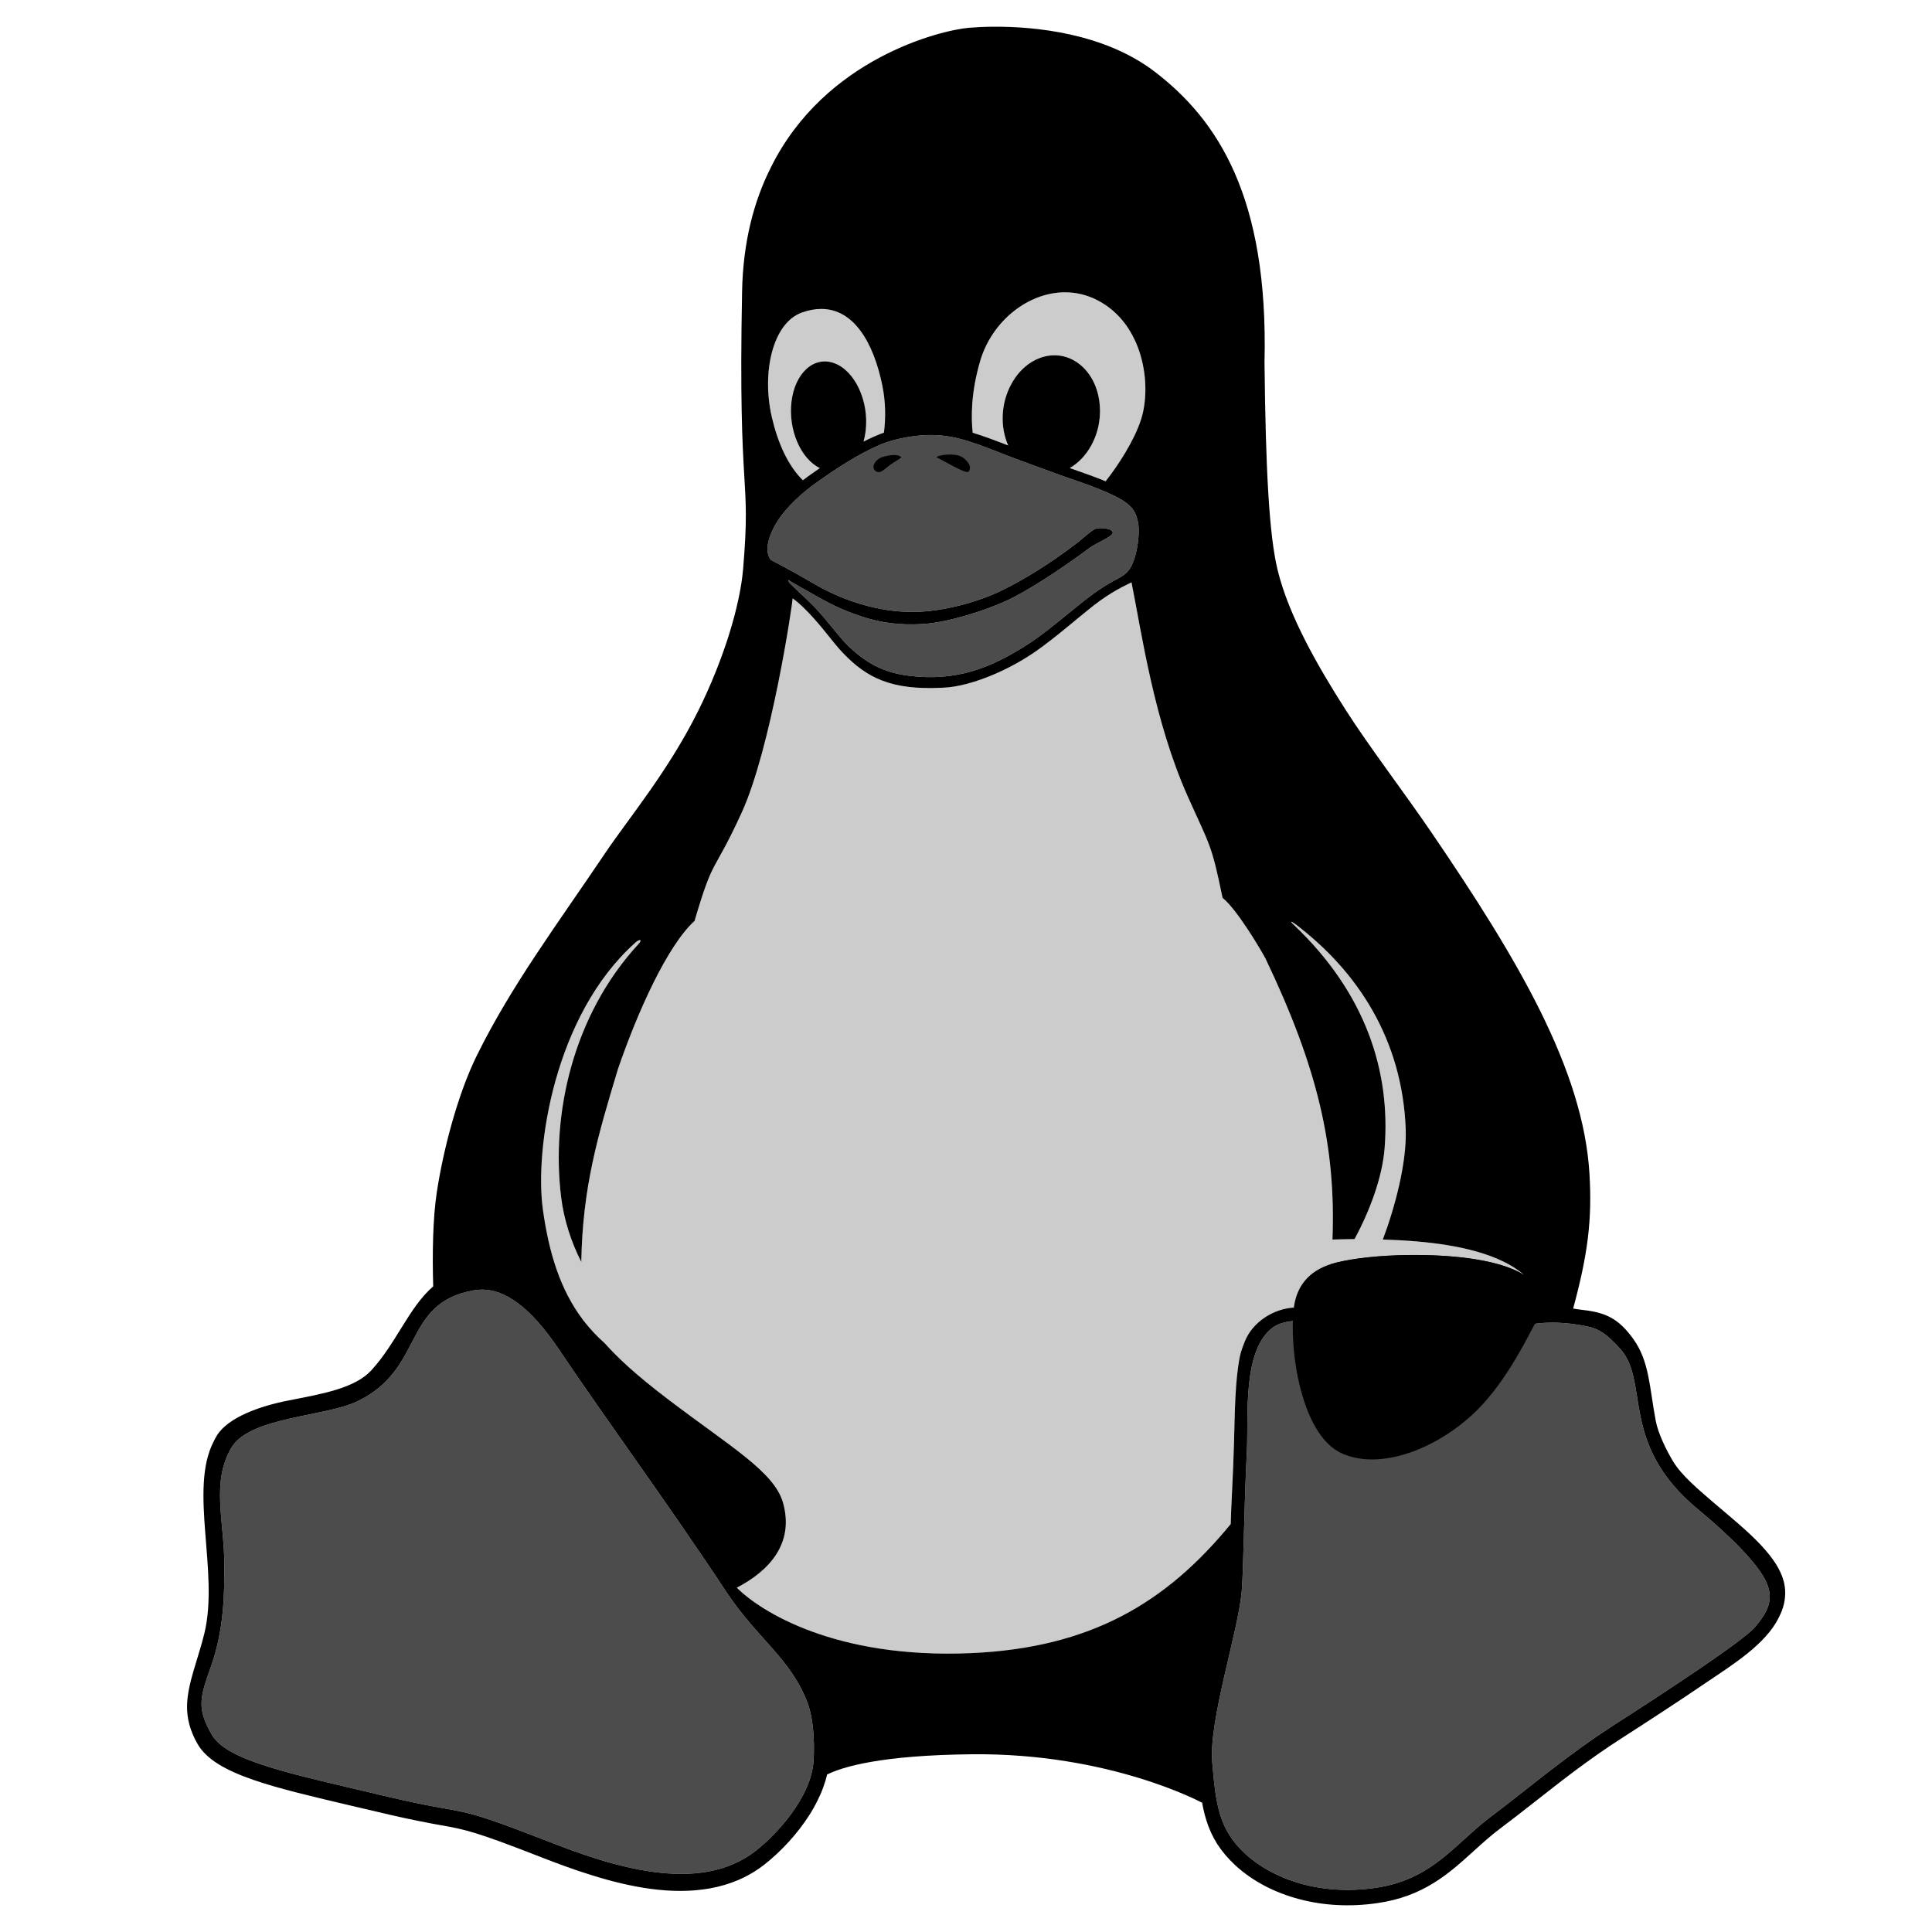 <?xml version="1.0" encoding="UTF-8" standalone="no"?>
<!-- Created with Inkscape (http://www.inkscape.org/) -->

<svg
   xmlns:dc="http://purl.org/dc/elements/1.1/"
   xmlns:cc="http://creativecommons.org/ns#"
   xmlns:rdf="http://www.w3.org/1999/02/22-rdf-syntax-ns#"
   xmlns:svg="http://www.w3.org/2000/svg"
   xmlns="http://www.w3.org/2000/svg"
   xmlns:sodipodi="http://sodipodi.sourceforge.net/DTD/sodipodi-0.dtd"
   xmlns:inkscape="http://www.inkscape.org/namespaces/inkscape"
   width="730"
   height="730"
   id="root"
   version="1.1"
   inkscape:version="0.92.1 r15371"
   sodipodi:docname="linux-symbolic.svg"
   inkscape:export-filename="./tux-large.png"
   inkscape:export-xdpi="300"
   inkscape:export-ydpi="300"
   viewBox="0 0 730 730">
  <title
     id="title20046">Tux</title>
  <sodipodi:namedview
     id="base"
     pagecolor="#ffffff"
     bordercolor="#666666"
     borderopacity="0.412"
     inkscape:pageopacity="0.0"
     inkscape:pageshadow="2"
     inkscape:zoom="0.95479452"
     inkscape:cx="162.61119"
     inkscape:cy="365"
     inkscape:document-units="px"
     inkscape:current-layer="layer3"
     showgrid="false"
     inkscape:window-width="1342"
     inkscape:window-height="893"
     inkscape:window-x="321"
     inkscape:window-y="104"
     inkscape:window-maximized="0"
     fit-margin-top="0"
     fit-margin-left="0"
     fit-margin-right="0"
     fit-margin-bottom="0"
     showguides="true"
     inkscape:guide-bbox="true"
     inkscape:showpageshadow="false"
     showborder="true"
     inkscape:snap-intersection-paths="false"
     inkscape:object-paths="true"
     inkscape:object-nodes="false"
     inkscape:snap-smooth-nodes="false"
     inkscape:snap-nodes="true"
     inkscape:pagecheckerboard="true"
     scale-x="1" />
  <defs
     id="defs27452" />
  <g
     transform="translate(160,342.638)"
     id="layer1"
     inkscape:groupmode="layer"
     inkscape:label="Body"
     style="display:inline">
    <path
       style="fill-opacity:1;fill-rule:evenodd;stroke-width:0.328"
       d="M 375.139 10.094 C 371.475 10.126 368.368 10.3 366.037 10.504 C 355.614 11.413 311.766 21.934 291.301 63.199 C 284.943 75.766 280.757 91.216 280.393 110.168 C 278.848 190.559 283.892 178.127 280.779 215.016 C 279.634 228.592 273.605 248.949 263.705 268.818 C 252.387 291.535 237.427 309.323 228.639 322.381 C 210.656 349.1 193.293 372.237 180.189 398.783 C 172.743 413.868 167.393 435.076 165.068 450.324 C 163.514 460.517 163.334 473.696 163.682 486.047 C 154.466 494.053 149.733 507.537 140.264 517.816 C 134.156 524.431 122.35 526.581 109.266 529.115 C 98.04 531.264 86.162 535.633 82.01 542.32 C 81.546 543.066 81.129 543.84 80.744 544.635 C 71.29 562.838 82.86 594.08 77.217 617.191 C 74.827 627.017 70.747 636.263 70.674 644.736 C 70.649 649.106 71.639 653.741 74.682 659.004 C 78.013 664.798 85.329 668.926 95.734 672.523 C 105.439 675.879 118.04 678.825 132.693 682.277 L 137.764 683.459 C 144.354 685.029 150.922 686.598 157.561 687.926 C 161.882 688.819 164.393 689.254 166.541 689.641 C 175.884 691.306 179.431 691.957 204.346 701.686 C 210.357 704.028 217.021 706.539 224.07 708.688 C 238 713.009 253.74 716.147 268.273 713.516 C 275.637 712.188 282.589 709.387 288.77 704.559 C 295.167 699.561 301.324 692.826 305.693 685.994 C 306.861 684.172 307.941 682.286 308.887 680.346 C 309.716 678.708 310.452 677.029 311.066 675.316 C 311.652 673.755 312.14 672.136 312.496 670.51 C 318.358 667.587 332.862 663.176 367.398 662.842 C 419.448 662.335 454.115 681.117 454.115 681.117 L 454.141 680.732 C 454.575 683.195 455.107 685.487 455.783 687.684 C 456.773 690.894 458.1 693.841 459.887 696.689 C 461.698 699.514 463.942 702.194 466.791 704.826 C 469.881 707.675 473.598 710.306 477.848 712.551 C 481.807 714.627 486.25 716.365 491.127 717.645 C 495.569 718.804 500.373 719.577 505.467 719.818 C 510.223 720.06 515.194 719.842 520.385 719.094 C 529.148 717.838 535.909 715.062 541.727 711.465 C 547.4 707.964 552.036 703.764 556.768 699.467 L 556.912 699.346 C 560.027 696.521 563.189 693.649 566.689 691.018 C 569.031 689.255 571.18 687.612 573.232 686.02 C 576.274 683.678 577.964 682.35 579.678 680.998 C 584.82 676.966 590.132 672.766 595.443 668.807 C 600.948 664.727 606.789 660.575 613.139 656.52 C 617.943 653.43 623.35 649.929 628.541 646.525 C 633.901 643 639.5 639.307 644.787 635.686 C 654.23 629.272 667.264 621.322 672.201 610.996 C 673.85 607.802 674.736 604.378 674.496 600.697 C 673.724 588.892 659.745 578.244 647.385 567.67 C 641.373 562.504 635.315 557.385 632.152 552.146 C 629.593 547.922 626.502 541.549 625.633 536.914 C 623.193 524.061 623.246 514.457 617.16 505.967 C 611.575 498.175 606.692 495.933 598.084 494.961 C 596.794 494.815 595.582 494.635 594.406 494.443 C 599.999 473.855 601.601 460.784 600.578 443.537 C 598.241 404.138 573.49 362.441 541.145 314.945 C 530.236 298.928 517.473 282.361 508.406 268.16 C 497.903 251.708 486.962 232.681 482.746 215.393 C 479.572 202.375 478.222 177.806 477.789 136.887 C 479.334 74.191 459.925 45.246 436.436 27.188 C 417.35 12.515 391.013 9.955 375.139 10.094 z M 402.738 110.449 C 406.695 110.496 410.689 111.416 414.531 113.369 C 432.097 122.297 435.341 145.474 431.131 158.537 C 428.543 166.566 422.401 175.956 417.764 181.844 C 414.168 180.372 409.728 178.756 404.203 176.85 C 407.388 175.016 410.236 172.122 412.336 168.285 C 418.151 157.693 416.076 143.914 407.752 137.496 C 399.404 131.078 387.941 134.48 382.15 145.072 C 378.097 152.456 377.879 161.408 380.943 168.309 C 375.997 166.403 371.68 164.762 367.529 163.508 L 367.529 163.506 C 366.926 158.149 366.757 148.354 370.473 136.025 C 374.959 121.247 388.607 110.282 402.738 110.449 z M 310.338 116.734 C 322.495 116.756 330.033 129.163 333.412 145.795 C 334.619 151.851 334.714 157.909 333.99 163.459 C 333.532 163.604 333.075 163.797 332.592 163.99 C 330.661 164.738 328.587 165.679 326.295 166.861 C 326.657 165.582 326.921 164.207 327.09 162.76 C 328.393 151.733 323.181 140.319 315.436 137.303 C 307.69 134.287 300.356 140.802 299.053 151.828 C 297.798 162.42 302.551 173.351 309.766 176.873 C 308.848 177.501 307.907 178.153 306.967 178.828 C 305.76 179.649 304.553 180.542 303.371 181.459 C 297.652 175.933 293.816 167.03 291.645 157.668 C 287.711 140.682 291.958 121.933 303.105 118.049 L 303.107 118.049 C 305.679 117.152 308.087 116.73 310.338 116.734 z M 352.406 164.367 C 362.026 164.532 369.852 167.977 381.111 172.35 C 386.859 174.543 393.54 176.931 400.025 179.301 L 400.049 179.326 C 412.723 183.623 420.038 186.447 424.287 189.127 C 428.102 191.541 429.334 193.883 430.01 197.408 C 430.855 201.971 429.455 211.627 426.582 215.32 C 423.806 218.869 421.125 218.314 411.758 225.363 C 406.133 229.588 396.404 238.134 389.379 242.77 C 374.447 252.617 361.21 257.527 343.504 255.342 C 334.336 254.21 328.059 250.989 321.453 244.963 C 317.861 241.685 313.993 236.337 309.771 231.555 C 306.1 227.396 301.891 223.841 298.25 220.215 C 297.941 219.907 298.044 219.388 297.768 219.094 C 301.095 221.171 303.459 222.357 305.918 223.777 C 313.631 228.232 317.924 230.359 325.168 232.809 C 332.66 235.342 339.981 236.298 348.6 235.789 C 358.034 235.232 371.993 230.819 380.287 226.996 C 388.315 223.296 400.664 215.226 411.758 206.986 C 414.007 205.316 420.246 202.796 420.438 201.383 C 420.681 199.579 415.369 199.125 413.721 199.906 C 411.852 200.792 408.862 203.728 407.293 204.887 C 397.152 212.712 386.747 219.134 378.285 223.207 C 369.878 227.254 358.234 230.55 347.803 231.131 C 334.688 231.861 319.998 227.932 307.139 220.328 C 299.184 215.624 291.26 211.565 291.252 211.555 C 288.146 207.555 291.477 200.6 293.58 197.229 C 297.129 191.531 303.261 185.977 309.248 181.801 C 316.057 177.032 324.352 171.488 332.924 167.883 L 332.924 167.859 C 337.479 166.091 342.777 164.935 348.158 164.504 C 349.621 164.387 351.032 164.344 352.406 164.367 z M 427.537 220.039 C 431.422 239.414 436.04 272.384 448.781 300.908 C 457.183 319.717 457.736 318.708 461.936 339.254 C 467.309 343.528 476.311 358.673 478.193 362.244 C 497.863 403.462 504.799 433.068 503.465 468.355 C 506.105 468.308 509.192 468.172 511.809 468.176 C 517.393 457.877 522.272 445.131 523.168 433.887 C 525.463 405.076 516.256 375.385 488.715 349.314 C 487.895 348.539 487.767 348.267 487.99 348.301 C 488.213 348.334 488.788 348.672 489.379 349.119 C 513.161 367.106 529.849 392.965 531.141 426.535 C 531.633 439.325 526.99 456.424 522.5 468.344 C 539.303 468.866 555.79 470.803 567.826 476.562 C 570.818 477.994 573.626 479.763 575.918 481.768 C 565.63 475.316 545.257 473.73 528.248 474.297 C 517.271 474.663 508.133 476.083 502.938 477.59 C 502.531 483.025 501.953 488.617 501.209 494.43 C 497.185 493.595 492.977 493.884 488.967 494.072 C 481.34 494.431 473.37 499.408 470.408 506.713 C 469.683 508.502 468.873 510.537 468.449 512.686 C 466.651 521.814 466.582 533.585 466.26 545.338 C 465.922 557.645 465.177 569.046 465.021 575.859 C 440.749 605.468 412.316 622.628 366.973 624.623 C 315.486 626.889 287.251 608.76 278.406 599.91 C 290.503 593.603 300.203 583.344 295.875 567.832 C 292.624 556.179 276.101 546.718 252.523 528.799 C 239.712 519.062 233.421 512.991 228.383 507.428 C 225.493 504.872 222.943 502.131 220.684 499.219 C 220.537 499.055 220.39 498.892 220.244 498.727 C 220.242 498.698 220.24 498.671 220.238 498.643 C 211.631 487.268 207.401 473.278 205.133 457.062 C 201.961 434.382 209.295 383.621 240.141 356.1 C 240.743 355.563 241.372 355.24 241.732 355.217 C 242.196 355.187 242.217 355.653 241.172 356.789 C 216.473 383.623 208.199 420.899 212 452.15 C 213.079 461.05 215.823 469.231 219.639 476.836 C 220.116 448.539 225.902 429.061 233.537 403.799 C 240.938 382.281 252.178 357.283 262.432 347.979 C 269.815 322.866 269.277 331.029 280.264 307.004 C 291.25 282.979 299.412 228.63 299.492 226.084 C 302.424 228.179 305.301 231.228 307.379 233.523 C 312.07 238.704 314.887 242.949 318.605 246.824 C 327.471 256.063 336.72 260.88 356.164 259.852 C 361.588 259.709 368.785 257.777 376.158 254.566 C 381.281 252.336 386.49 249.489 391.248 246.195 C 398.535 241.153 408.041 232.828 413.18 228.822 C 420.25 223.345 424.883 221.414 427.537 220.039 z M 182.418 487.275 C 190.532 487.407 199.974 493.134 211.373 510.127 C 229.829 537.582 252.917 568.848 274.654 601.828 C 286.524 619.585 299.021 626.847 305.27 643.832 C 307.151 648.923 307.874 657.319 307.416 665.184 C 306.62 678.959 293.521 693.095 285.535 699.344 C 263.87 716.256 230.431 704.893 206.74 695.629 C 168.501 680.695 179.382 686.703 145.221 678.572 C 111.083 670.418 85.847 665.568 80.033 655.459 C 74.219 645.374 75.593 641.321 79.646 629.861 C 84.592 615.941 84.786 602.866 84.762 591.117 C 84.69 574.519 79.792 560.115 87.367 547.111 C 94.267 535.29 122.71 535.409 135.062 529.475 C 160.588 517.218 151.806 492.346 179.02 487.545 C 180.126 487.352 181.259 487.257 182.418 487.275 z M 490.072 499.104 C 490.549 499.096 491.033 499.1 491.521 499.113 C 498.038 499.296 505.545 501.291 512.422 502.072 C 544.387 506.338 538.532 502.913 554.104 504.443 C 568.545 505.863 575.302 496.204 599.896 501.213 C 604.453 502.141 607.369 504.472 611.295 508.701 C 624.162 521.221 610.857 544.904 641.674 570.383 C 653.491 580.138 664.315 590.863 667.396 597.803 C 670.502 604.743 667.59 609.304 663.295 614.594 C 659 619.859 629.153 639.367 610.615 651.281 C 592.077 663.171 577.638 675.668 563.613 686.199 C 549.563 696.73 541.362 710.198 519.693 713.328 C 498.025 716.458 480.482 709.616 470.51 700.443 C 460.561 691.271 459.396 681.905 458.037 665.914 C 456.654 649.899 468.034 615.977 469.199 600.957 C 469.903 591.882 470.048 569.073 471.115 548.617 C 471.819 535.247 469.222 509.865 481.209 501.396 C 483.701 499.779 486.734 499.159 490.072 499.104 z "
       id="path3216"
       transform="translate(-160,-342.638)" />
    <path
       style="fill-rule:evenodd;stroke-width:0.328;opacity:0.2"
       d="m 267.536,-122.598 c -2.654,1.375 -7.287,3.305 -14.357,8.783 -5.139,4.005 -14.645,12.33 -21.932,17.372 -4.758,3.294 -9.966,6.142 -15.088,8.372 -7.373,3.211 -14.57,5.142 -19.994,5.284 -19.444,1.028 -28.694,-3.788 -37.559,-13.027 -3.719,-3.875 -6.535,-8.121 -11.226,-13.301 -2.078,-2.295 -4.954,-5.344 -7.886,-7.439 -0.08,2.546 -8.243,56.893 -19.23,80.919 -10.987,24.025 -10.448,15.862 -17.831,40.975 C 92.178,14.645 80.937,39.643 73.536,61.16 65.902,86.422 60.117,105.901 59.639,134.198 55.823,126.593 53.079,118.411 52,109.512 48.2,78.26 56.473,40.985 81.172,14.151 c 1.046,-1.136 1.024,-1.601 0.56,-1.571 -0.361,0.023 -0.989,0.345 -1.591,0.881 -30.846,27.521 -38.18,78.283 -35.008,100.964 2.268,16.215 6.498,30.206 15.105,41.58 0.002,0.028 0.003,0.056 0.005,0.084 0.145,0.166 0.294,0.328 0.441,0.491 2.26,2.912 4.808,5.653 7.698,8.209 2.3e-4,2e-4 3.28e-4,3.3e-4 6.57e-4,6.6e-4 5.039,5.563 11.329,11.635 24.141,21.372 23.577,17.919 40.101,27.38 43.352,39.033 4.328,15.512 -5.373,25.77 -17.47,32.077 8.845,8.849 37.079,26.979 88.566,24.714 45.343,-1.995 73.777,-19.156 98.05,-48.764 0.155,-6.813 0.901,-18.214 1.238,-30.521 0.322,-11.753 0.39,-23.524 2.189,-32.652 0.423,-2.148 1.234,-4.183 1.959,-5.972 2.961,-7.305 10.931,-12.281 18.558,-12.64 4.01,-0.189 8.219,-0.479 12.243,0.356 0.744,-5.813 1.322,-11.404 1.729,-16.839 5.196,-1.507 14.333,-2.928 25.31,-3.294 17.009,-0.567 37.383,1.02 47.671,7.471 -2.292,-2.005 -5.101,-3.773 -8.093,-5.205 -12.036,-5.76 -28.521,-7.697 -45.325,-8.219 4.49,-11.92 9.132,-29.018 8.64,-41.808 -1.291,-33.57 -17.979,-59.429 -41.761,-77.415 -0.591,-0.447 -1.166,-0.786 -1.39,-0.819 -0.223,-0.034 -0.095,0.239 0.725,1.014 27.541,26.07 36.747,55.762 34.452,84.572 -0.896,11.244 -5.775,23.99 -11.359,34.289 -2.617,-0.004 -5.703,0.132 -8.343,0.179 C 344.799,90.43 337.862,60.824 318.193,19.606 316.31,16.035 307.308,0.891 301.935,-3.384 297.735,-23.929 297.182,-22.921 288.78,-41.729 276.039,-70.253 271.421,-103.223 267.536,-122.598 Z"
       id="path3224" />
    <path
       d="m 421.157,155.261 c 0.424,-0.795 1.281,-3.985 1.346,-4.632 1.621,-16.151 -29.799,-19.786 -54.255,-18.97 -11.097,0.37 -19.746,1.679 -24.91,3.204 -8.998,2.656 -13.429,8.75 -14.425,16.374 -2.018,15.434 2.562,48.037 17.875,55.171 15.836,7.376 39.817,-3.153 53.974,-19.035 9.586,-10.754 15.691,-23.275 20.396,-32.111 z"
       style="fill-opacity:1;fill-rule:evenodd;stroke-width:0.328"
       id="path3232"
       inkscape:connector-curvature="0" />
  </g>
  <g
     inkscape:groupmode="layer"
     id="layer2"
     inkscape:label="Feets"
     style="display:inline">
    <path
       d="m -24.937,186.837 c -12.352,5.935 -40.796,5.814 -47.696,17.636 -7.575,13.003 -2.678,27.407 -2.606,44.005 0.024,11.749 -0.169,24.825 -5.114,38.746 -4.053,11.46 -5.428,15.513 0.386,25.598 5.814,10.109 31.049,14.958 65.187,23.113 34.162,8.131 23.281,2.123 61.52,17.057 23.691,9.264 57.129,20.628 78.794,3.715 7.986,-6.249 21.086,-20.386 21.882,-34.162 0.458,-7.865 -0.266,-16.261 -2.147,-21.351 -6.249,-16.985 -18.746,-24.247 -30.615,-42.003 C 92.917,226.21 69.829,194.944 51.372,167.489 38.345,148.068 27.874,143.363 19.02,144.907 c -27.214,4.801 -18.432,29.674 -43.957,41.931 v 0 0 h 3.29e-4 z"
       style="display:inline;fill-rule:evenodd;stroke-width:0.328;opacity:0.7"
       id="path3218"
       inkscape:connector-curvature="0"
       transform="translate(160,342.638)" />
    <path
       d="m 321.209,158.759 c -11.987,8.468 -9.391,33.85 -10.094,47.22 -1.068,20.456 -1.214,43.265 -1.917,52.34 -1.165,15.02 -12.545,48.943 -11.162,64.958 1.359,15.991 2.523,25.357 12.472,34.529 9.973,9.172 27.517,16.015 49.185,12.885 21.669,-3.13 29.87,-16.598 43.92,-27.128 14.025,-10.531 28.463,-23.028 47.001,-34.918 18.538,-11.914 48.385,-31.423 52.68,-36.689 4.295,-5.29 7.207,-9.851 4.101,-16.791 -3.082,-6.94 -13.904,-17.665 -25.721,-27.42 -30.816,-25.478 -17.512,-49.162 -30.38,-61.682 -3.926,-4.23 -6.843,-6.561 -11.399,-7.488 -24.594,-5.009 -31.351,4.651 -45.792,3.232 -15.571,-1.53 -9.717,1.893 -41.682,-2.372 -11.003,-1.25 -23.616,-5.607 -31.212,-0.676 v 0 z"
       style="display:inline;fill-rule:evenodd;stroke-width:0.328;opacity:0.7"
       id="path3220"
       inkscape:connector-curvature="0"
       transform="translate(160,342.638)" />
  </g>
  <g
     inkscape:groupmode="layer"
     id="layer4"
     inkscape:label="Eyes"
     style="display:inline">
    <path
       style="display:inline;fill-rule:evenodd;stroke-width:0.328;opacity:0.2"
       d="m 242.737,-232.189 c -14.132,-0.167 -27.778,10.796 -32.265,25.575 -3.716,12.329 -3.547,22.125 -2.944,27.482 v 6.6e-4 c 4.151,1.255 8.469,2.896 13.415,4.802 -3.064,-6.901 -2.847,-15.853 1.207,-23.236 5.791,-10.592 17.252,-13.994 25.6,-7.576 8.324,6.418 10.399,20.195 4.584,30.788 -2.099,3.836 -4.947,6.732 -8.132,8.565 5.525,1.906 9.965,3.523 13.56,4.994 4.638,-5.888 10.779,-15.279 13.367,-23.308 4.211,-13.063 0.966,-36.24 -16.6,-45.168 -3.842,-1.953 -7.837,-2.872 -11.794,-2.919 z"
       id="path972"
       inkscape:connector-curvature="0"
       transform="translate(160,342.638)" />
    <path
       style="display:inline;fill-rule:evenodd;stroke-width:0.328;opacity:0.2"
       d="m 150.339,-225.903 c -2.251,-0.004 -4.661,0.417 -7.232,1.314 h -6.6e-4 c -11.147,3.884 -15.394,22.632 -11.461,39.619 2.172,9.362 6.008,18.265 11.726,23.79 1.182,-0.917 2.388,-1.809 3.595,-2.63 0.941,-0.675 1.881,-1.327 2.798,-1.955 -7.214,-3.522 -11.967,-14.452 -10.713,-25.045 1.303,-11.026 8.638,-17.541 16.383,-14.525 7.745,3.016 12.957,14.429 11.654,25.455 -0.168,1.447 -0.434,2.823 -0.796,4.102 2.292,-1.182 4.367,-2.123 6.297,-2.872 0.483,-0.193 0.941,-0.387 1.399,-0.531 0.724,-5.55 0.627,-11.606 -0.579,-17.662 -3.38,-16.632 -10.916,-29.039 -23.073,-29.061 z"
       id="path970"
       inkscape:connector-curvature="0"
       transform="translate(160,342.638)" />
  </g>
  <g
     inkscape:groupmode="layer"
     id="layer3"
     inkscape:label="Beak"
     style="display:inline">
    <path
       sodipodi:nodetypes="cccssccccccccsccccccscccccscsccc"
       d="m 137.765,-123.546 c 0.278,0.294 0.175,0.816 0.484,1.124 3.641,3.626 7.851,7.18 11.522,11.339 4.221,4.782 8.089,10.13 11.682,13.408 6.606,6.026 12.882,9.247 22.05,10.378 17.706,2.185 30.944,-2.724 45.876,-12.572 7.025,-4.635 16.754,-13.181 22.379,-17.406 9.367,-7.05 12.046,-6.494 14.823,-10.043 2.873,-3.693 4.273,-13.35 3.428,-17.913 -0.676,-3.525 -1.907,-5.866 -5.722,-8.281 -4.249,-2.68 -11.564,-5.504 -24.238,-9.801 l -0.024,-0.024 c -6.486,-2.37 -13.168,-4.758 -18.915,-6.952 -12.867,-4.997 -21.252,-8.783 -32.953,-7.846 -5.381,0.431 -10.678,1.587 -15.234,3.355 v 0.024 c -8.572,3.606 -16.867,9.15 -23.675,13.919 -5.987,4.177 -12.119,9.729 -15.668,15.427 -2.103,3.371 -5.433,10.328 -2.327,14.327 0.008,0.01 7.933,4.07 15.887,8.773 12.859,7.604 27.549,11.531 40.664,10.801 10.431,-0.581 22.075,-3.876 30.482,-7.922 8.462,-4.073 18.866,-10.496 29.007,-18.321 1.569,-1.159 4.559,-4.095 6.428,-4.98 1.648,-0.781 6.961,-0.328 6.717,1.476 -0.191,1.413 -6.43,3.934 -8.679,5.605 -11.094,8.239 -23.445,16.31 -31.472,20.01 -8.294,3.823 -22.253,8.236 -31.687,8.793 -8.619,0.509 -15.938,-0.448 -23.43,-2.981 -7.244,-2.449 -11.538,-4.576 -19.251,-9.031 -2.46,-1.421 -4.825,-2.607 -8.154,-4.685 z"
       style="display:inline;fill-rule:evenodd;stroke-width:0.328;opacity:0.7"
       id="path3222"
       inkscape:connector-curvature="0"
       transform="translate(160,342.638)" />
    <path
       transform="translate(160,342.638)"
       d="m 180.519,-169.829 c -1.038,-1.545 -5.36,-0.748 -7.436,0 -2.052,0.773 -3.646,3.018 -2.8,4.539 0.434,0.772 1.376,1.159 2.1,1.014 1.111,-0.241 2.294,-1.473 3.79,-2.607 1.593,-1.231 3.911,-2.317 4.345,-2.945 v 0 z"
       style="display:inline;fill-opacity:1;fill-rule:evenodd;stroke-width:0.328"
       id="path3234"
       inkscape:connector-curvature="0" />
    <path
       transform="translate(160,342.638)"
       d="m 193.942,-169.781 c -0.628,-0.652 7.026,-2.221 10.043,0.145 3.042,2.366 2.849,4.225 1.931,5.215 -0.965,1.014 -9.874,-4.514 -11.974,-5.36 v 3.3e-4 z"
       style="display:inline;fill-opacity:1;fill-rule:evenodd;stroke-width:0.328"
       id="path3236"
       inkscape:connector-curvature="0" />
  </g>
</svg>
